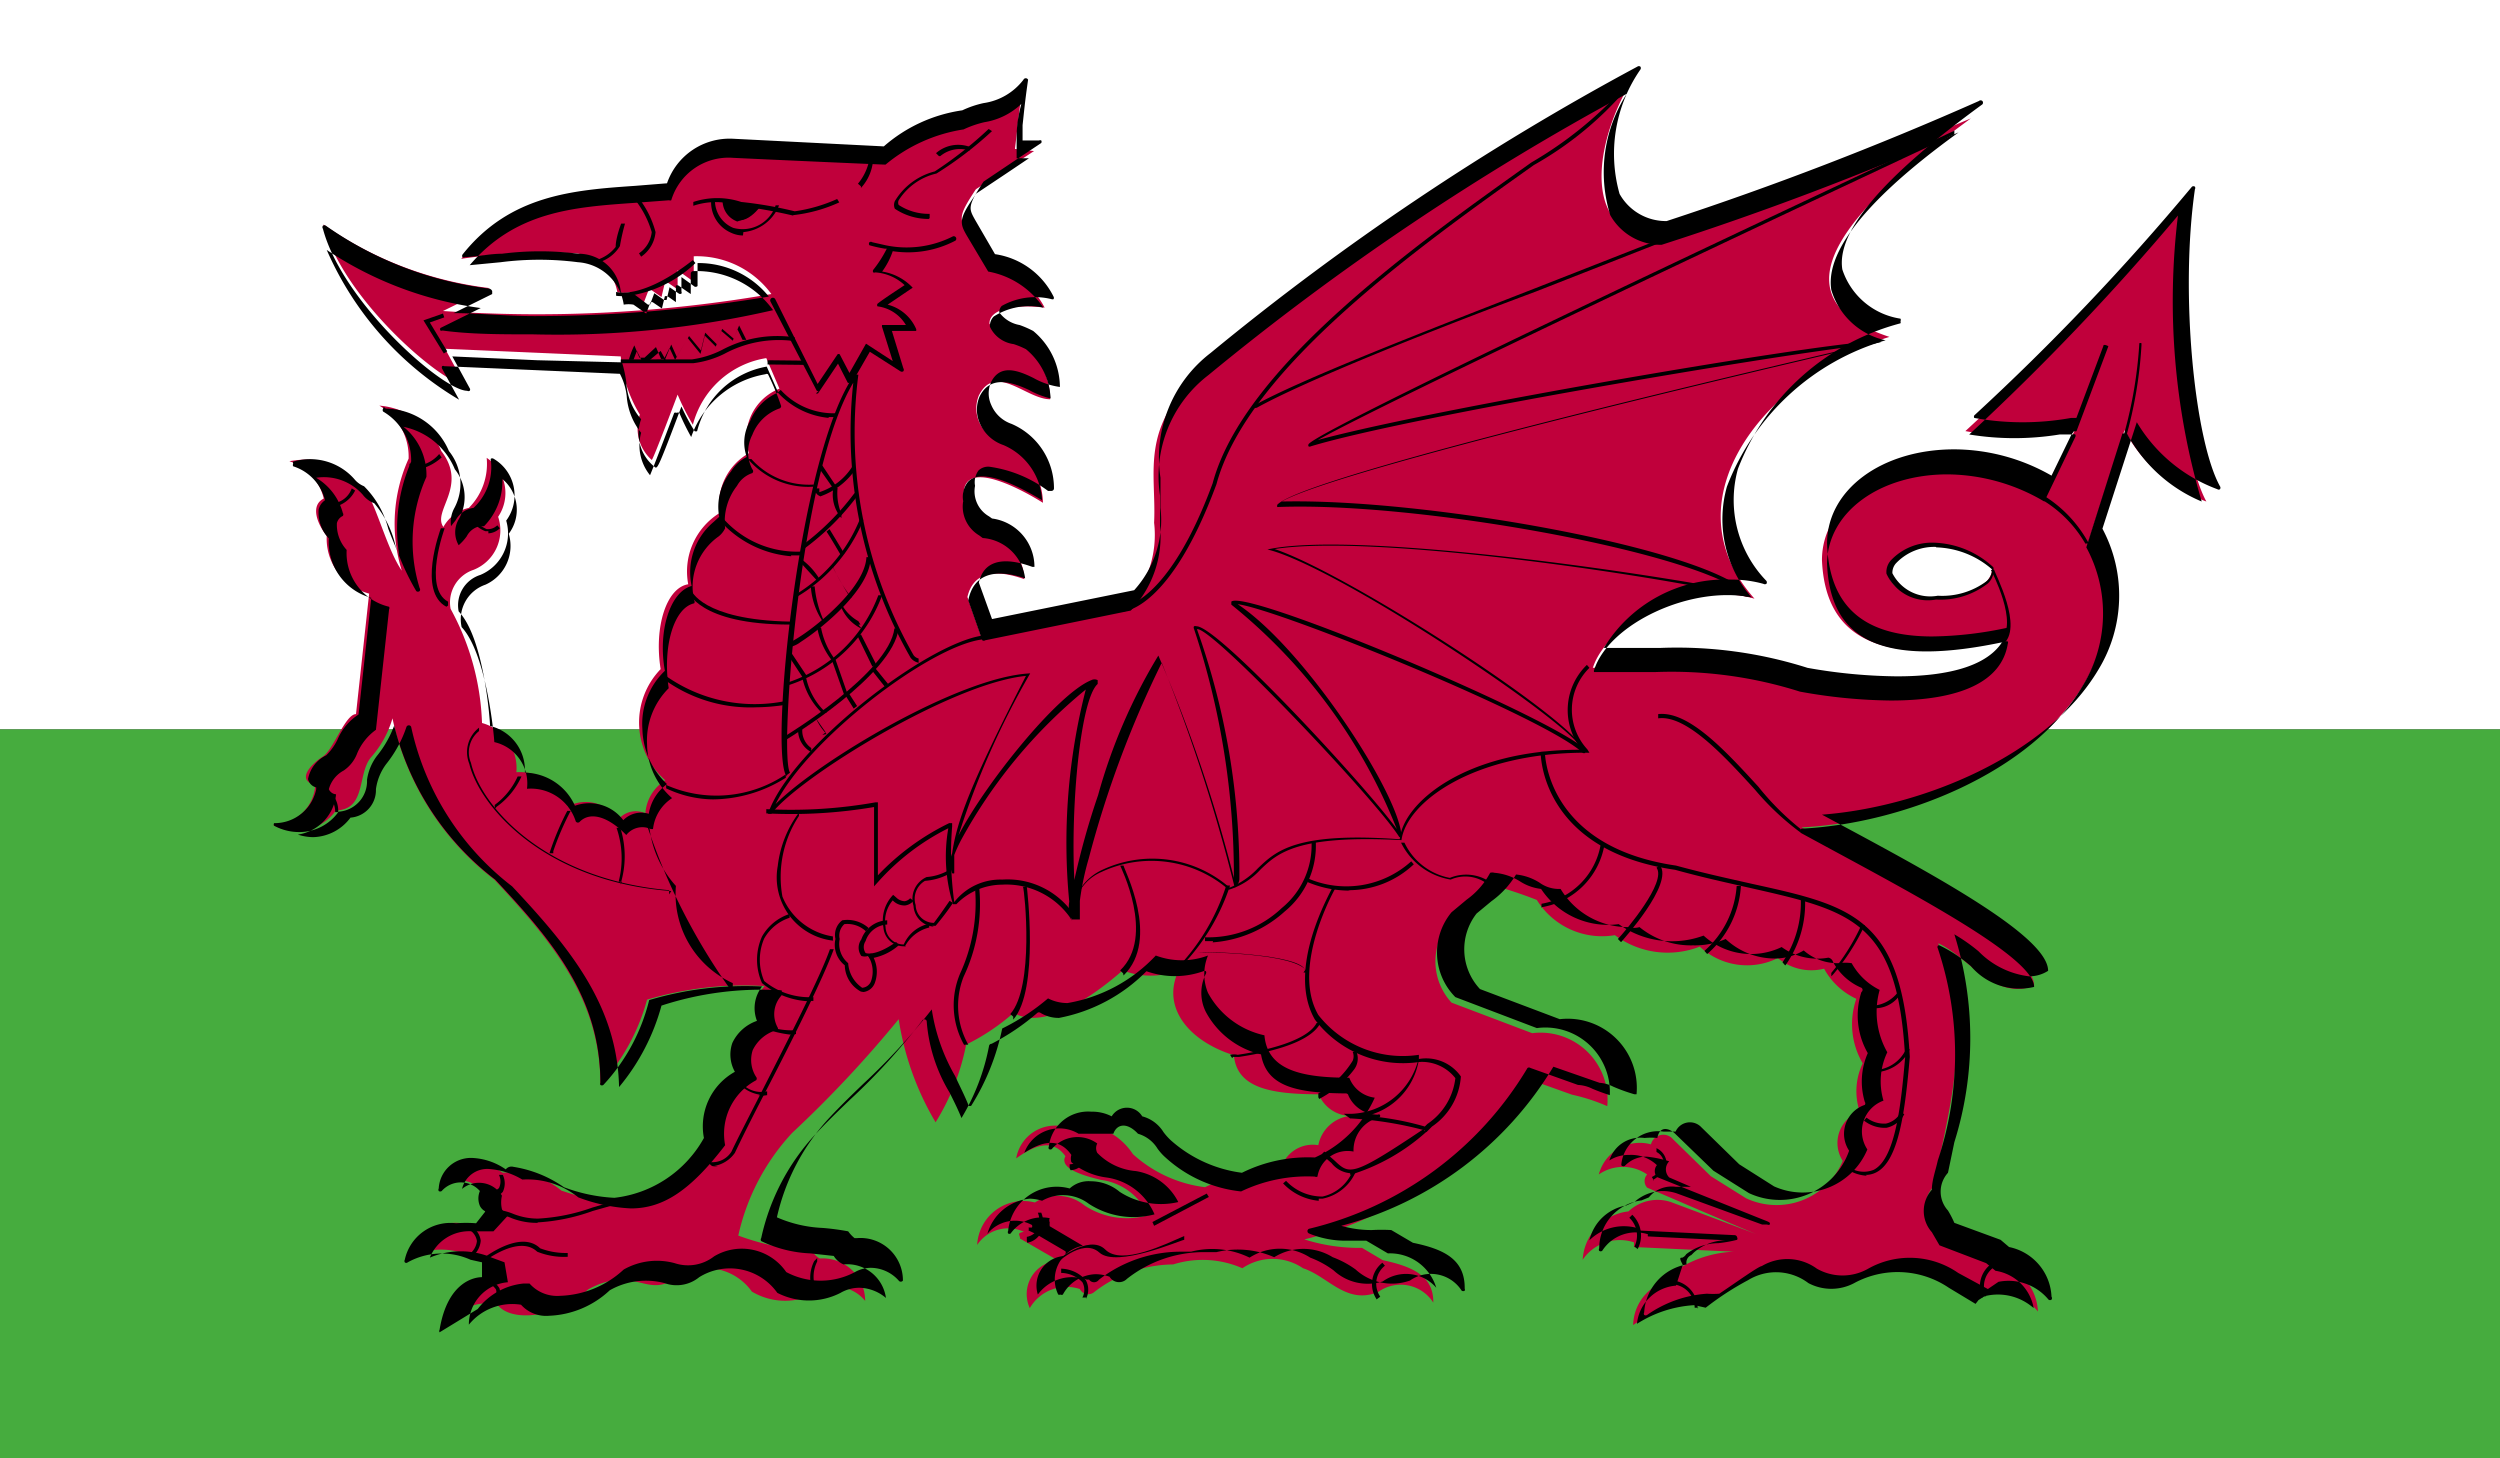 <svg xmlns="http://www.w3.org/2000/svg" xmlns:xlink="http://www.w3.org/1999/xlink" viewBox="0 0 58.92 34.37">
  <rect x="0" y="0" width="58.92" height="34.37" fill="#333333" stroke="none"/>
  <defs>
    <style>
      .a {
        fill: none;
      }

      .b {
        clip-path: url(#a);
      }

      .c {
        fill: #fff;
      }

      .d {
        fill: #46ac3e;
      }

      .e {
        fill: #c0003b;
      }
    </style>
    <clipPath id="a" transform="translate(-740.18 -1187.7)">
      <rect class="a" x="740.18" y="1187.7" width="58.92" height="34.37"/>
    </clipPath>
  </defs>
  <title>Wales</title>
  <g class="b">
    <rect class="c" width="58.92" height="17.19"/>
    <rect class="d" y="17.19" width="58.92" height="17.19"/>
    <g class="b">
      <path class="e" d="M791.58,1192.52c-0.34,2.41,0,5.91.6,7a3.61,3.61,0,0,1-1.93-1.68l-0.85,2.64c1.8,3.65-2.87,6.52-6.76,6.72,2.37,1.29,5.48,2.89,5.48,3.73-0.94.36-1.51-.65-2.26-1,0.81,2.1.31,3.66-.11,5.73-0.41.48,0,.81,0.16,1.21l1.12,0.44,0.18,0.16a1.21,1.21,0,0,1,1,1.14,1.24,1.24,0,0,0-1.24-.43l-0.27.18-0.63-.38a2.12,2.12,0,0,0-2.17-.11,1.15,1.15,0,0,1-1.16,0,1.42,1.42,0,0,0-1.37-.05s-1,.65-1,0.65l-0.25-.05a2.8,2.8,0,0,0-1.45.51,1.11,1.11,0,0,1,1-1.08c-0.07-.23.1-0.19,0.14-0.29a2.66,2.66,0,0,1,1.23-.36l-2.35-.11,0-.11a1.06,1.06,0,0,0-1.21.41,1.22,1.22,0,0,1,1.08-1.14,1,1,0,0,1,1-.22l2.08,0.78c-0.16-.05-2.64-1.12-2.64-1.12a0.23,0.23,0,0,1,0-.31,1,1,0,0,0-1.14,0,1,1,0,0,1,1.23-.71,0.3,0.3,0,0,1,.52-0.12l0.89,0.87,0.83,0.52a1.69,1.69,0,0,0,2.28-.88,0.78,0.78,0,0,1,.4-1.16,1.53,1.53,0,0,1,.07-1.14,1.82,1.82,0,0,1-.15-1.52,1.66,1.66,0,0,1-.76-0.71,1.23,1.23,0,0,1-1.09-.25,1.63,1.63,0,0,1-1.84-.27,2.08,2.08,0,0,1-2-.27,1.81,1.81,0,0,1-1.84-.83,10.63,10.63,0,0,0-1.16-.38,3.08,3.08,0,0,1-.92.94,1.43,1.43,0,0,0,.07,1.86l1.9,0.72a1.58,1.58,0,0,1,1.77,1.72,4.38,4.38,0,0,0-.83-0.27l-1.12-.4a8.29,8.29,0,0,1-5.19,3.81,4.29,4.29,0,0,0,1.36.2l0.49,0.29c0.7,0.15,1.2.37,1.19,1a0.91,0.91,0,0,0-1.3-.25c-0.75.31-1.18-.37-1.77-0.56a1.27,1.27,0,0,0-1.43,0,2.32,2.32,0,0,0-1.63-.09,3.08,3.08,0,0,0-1.86.65,0.22,0.22,0,0,1-.34-0.07,1,1,0,0,0-1.18.45,0.79,0.79,0,0,1,.67-1.12l-0.9-.52c0-.1-0.09-0.12.09-0.16a0.88,0.88,0,0,0-1.1.31,1.09,1.09,0,0,1,1.36-1,1,1,0,0,1,1.17.07,1.81,1.81,0,0,0,1.5.23,1.41,1.41,0,0,0-1.1-.83c-0.47-.11-1-0.28-0.85-0.56-0.29-.41-0.7-0.28-1.16.05a0.93,0.93,0,0,1,1.41-.63c0.09-.29.4-0.35,0.65-0.05a1.56,1.56,0,0,1,.69.58,3.09,3.09,0,0,0,1.7.78,3.66,3.66,0,0,1,1.77-.36,0.78,0.78,0,0,1,.9-0.63A0.86,0.86,0,0,1,772,1214a0.82,0.82,0,0,1-.74-0.51c-1.16,0-1.93-.16-2-0.92-1.06-.33-1.72-1.13-1.3-2a1.82,1.82,0,0,1-1.32,0c-0.73.64-1.87,1.42-2.57,1a5.09,5.09,0,0,1-1.12.75,5.44,5.44,0,0,1-.72,1.83,6.76,6.76,0,0,1-.87-2.43,27.28,27.28,0,0,1-2.51,2.68,5.21,5.21,0,0,0-1.27,2.42,5.89,5.89,0,0,0,1.74.36,0.48,0.48,0,0,0,.18.18,1,1,0,0,1,1.07,1,0.87,0.87,0,0,0-1.1-.22,1.53,1.53,0,0,1-1.57,0,1.31,1.31,0,0,0-1.75-.36c-0.71.58-1-.3-2.11,0.31-0.78.71-1.86,0.77-2.15,0.34a1.29,1.29,0,0,0-1.3.6c0.22-1.32,1-1.19,1-1.19l0-.42-0.31-.11a1.64,1.64,0,0,0-1.54.07,1.23,1.23,0,0,1,1.61-.78l0.33-.36c-0.25-.1-0.19-0.27-0.13-0.43a0.61,0.61,0,0,0-1-.05c0.13-.84.93-0.79,1.48-0.42a1.85,1.85,0,0,1,1.38.42c1.28,0.43,2.08.49,3.38-1.17a1.49,1.49,0,0,1,.76-1.57,0.78,0.78,0,0,1,.54-1.19,0.77,0.77,0,0,1,.11-0.89,8,8,0,0,0-2.77.32,4.83,4.83,0,0,1-1.1,2c0-2-1.12-3.35-2.5-4.83a6.49,6.49,0,0,1-2.4-3.8,2.39,2.39,0,0,1-.49.9c-0.35.38-.11,1.25-0.84,1.27a1.16,1.16,0,0,1-1.49.34,1,1,0,0,0,1-.94c-0.48-.12-0.06-0.52.18-0.67s0.53-1,.78-1l0.31-2.84a1.34,1.34,0,0,1-1-1.36c-0.23-.29-0.39-0.72-0.07-0.88a1.21,1.21,0,0,0-.81-0.88c1.19-.21,1.34.52,1.65,0.58s0.59,1.41,1,2a3.72,3.72,0,0,1,.16-2.64,1.39,1.39,0,0,0-.69-1.25,1.72,1.72,0,0,1,1.46,1.07c0.64,0.83-.22,1.41.05,1.79a0.92,0.92,0,0,1,.6-0.45,1.47,1.47,0,0,0,.42-1.18,1,1,0,0,1,.27,1.39,1,1,0,0,1-.58,1.25,0.81,0.81,0,0,0-.54.92,6,6,0,0,1,.74,2.69,1.1,1.1,0,0,1,.81,1.16,1.19,1.19,0,0,1,1.21.81,0.88,0.88,0,0,1,1.18.32,0.53,0.53,0,0,1,.65-0.16,1,1,0,0,1,.47-0.78,1.81,1.81,0,0,1-.11-2.62c-0.16-1,.14-1.92.65-2a1.62,1.62,0,0,1,.74-1.68,1.39,1.39,0,0,1,.69-1.41,1.23,1.23,0,0,1,.72-1.52s-0.31-.72-0.31-0.72a2.13,2.13,0,0,0-1.73,1.57,5.57,5.57,0,0,1-.36-0.71s-0.59,1.57-.61,1.54a1,1,0,0,1-.28-1.07,3.16,3.16,0,0,1-.45-1.37l-4.14-.18s0.47,0.87.47,0.85c-0.49,0-2.88-2-3.34-3.78a8.59,8.59,0,0,0,3.92,1.5l-1.1.54a32.19,32.19,0,0,0,7.74-.4,2.18,2.18,0,0,0-1.83-.89v0.6l-0.38-.27c0,0.15,0,.3,0,0.45l-0.29-.2-0.09.38-0.29-.2-0.13.34-0.33-.25a0.83,0.83,0,0,1-.29,0,1.11,1.11,0,0,0-1-.92,13.69,13.69,0,0,0-2.68.13c1.31-1.64,3.11-1.49,4.83-1.66a1.46,1.46,0,0,1,1.52-1l3.54,0.18a3.75,3.75,0,0,1,1.86-.85,2.76,2.76,0,0,0,1.48-.74c-0.11.82-.12,1-0.18,1.48l0.45,0.05-1.37.9c-0.46.69-.37,0.7-0.17,1.07l0.42,0.72a1.9,1.9,0,0,1,1.37,1c-0.76-.09-1.31.05-1.3,0.38a1.61,1.61,0,0,0,.83.5,1.66,1.66,0,0,1,.6,1.28c-0.56,0-1.29-.87-1.68-0.09a0.8,0.8,0,0,0,.51,1.07,1.61,1.61,0,0,1,1,1.46s-2-1.29-1.86-.09a0.78,0.78,0,0,0,.42.81,1.11,1.11,0,0,1,1,1.08c-0.84-.3-1.23-0.06-1.34.42l0.33,0.94,3.4-.69a2.48,2.48,0,0,0,.67-2c0.06-1.2-.37-2.26,1.16-3.6a62.27,62.27,0,0,1,10.05-6.74c-0.73,1.22-1.26,3.51.66,3.65,0.62,0,7.38-2.84,7.38-2.84-2.35,1.72-5.06,4.12-1.92,5.15-2.88.9-5.28,3.81-3.18,6.17-1.5-.43-3.46.54-3.81,1.63a13.87,13.87,0,0,1,4.86.45s4.52,0.9,4.83-1.09c-2.41.52-4.2,0.28-4.29-1.9,0-1.87,2.83-2.92,5.22-1.52l0.73-1.52a6.91,6.91,0,0,1-2.57,0,56,56,0,0,0,5.13-5.39h0Z" transform="translate(-740.18 -1187.7)"/>
      <path d="M750.54,1219.1h0a0.06,0.06,0,0,1,0-.06c0.19-1.15.84-1.24,1-1.24l0-.35-0.27-.06a1.65,1.65,0,0,0-1.48.06,0.05,0.05,0,0,1-.07,0,0.06,0.06,0,0,1,0-.06,1.1,1.1,0,0,1,1.21-.86,3,3,0,0,1,.47,0l0.22-.28a0.29,0.29,0,0,1-.13-0.13,0.45,0.45,0,0,1,0-.35,0.6,0.6,0,0,0-.9,0,0.06,0.06,0,0,1-.07,0,0.06,0.06,0,0,1,0-.06,0.76,0.76,0,0,1,.78-0.72,1.5,1.5,0,0,1,.8.27,0.17,0.17,0,0,1,.18-0.06,2.85,2.85,0,0,1,1.19.48,3.92,3.92,0,0,0,1.19.25,2.77,2.77,0,0,0,2.11-1.41,1.47,1.47,0,0,1,.73-1.56,0.83,0.83,0,0,1-.06-0.68,1,1,0,0,1,.58-0.52,0.83,0.83,0,0,1,.12-0.81,7.91,7.91,0,0,0-2.66.32,4.5,4.5,0,0,1-1.08,2,0.06,0.06,0,0,1-.07,0,0.06,0.06,0,0,1,0-.05c0-2-1.11-3.33-2.48-4.79a6.53,6.53,0,0,1-2.38-3.63,2.51,2.51,0,0,1-.41.72,1.22,1.22,0,0,0-.23.56,0.72,0.72,0,0,1-.67.75,1.13,1.13,0,0,1-.93.48,1.23,1.23,0,0,1-.59-0.15,0.06,0.06,0,0,1,0-.06,0.06,0.06,0,0,1,0,0,1,1,0,0,0,1-.84,0.26,0.26,0,0,1-.2-0.2,0.78,0.78,0,0,1,.43-0.56,1.31,1.31,0,0,0,.26-0.36,1.31,1.31,0,0,1,.5-0.6l0.3-2.75a1.36,1.36,0,0,1-1-1.4,0.88,0.88,0,0,1-.24-0.68,0.36,0.36,0,0,1,.15-0.22,1.12,1.12,0,0,0-.75-0.8,0.06,0.06,0,0,1,0-.06,0.06,0.06,0,0,1,0-.05,1.39,1.39,0,0,1,1.44.41,0.56,0.56,0,0,0,.23.17,2.17,2.17,0,0,1,.57,1c0.08,0.21.17,0.43,0.26,0.63a3.93,3.93,0,0,1,.28-2.21,1.33,1.33,0,0,0-.66-1.18,0.06,0.06,0,0,1,0-.07s0-.07.06,0a1.64,1.64,0,0,1,1.49,1,1.22,1.22,0,0,1,.13,1.34,0.69,0.69,0,0,0-.08.43l0.11-.14a0.56,0.56,0,0,1,.42-0.29,1.31,1.31,0,0,0,.41-1.11,0.06,0.06,0,0,1,0-.05,0.06,0.06,0,0,1,.06,0,1,1,0,0,1,.3,1.46,1.06,1.06,0,0,1-.61,1.28,0.75,0.75,0,0,0-.51.86c0.61,0.64.74,2.62,0.74,2.7a1.07,1.07,0,0,1,.82,1.1,1.32,1.32,0,0,1,1.18.78,1,1,0,0,1,1.14.34,0.59,0.59,0,0,1,.6-0.15,1.08,1.08,0,0,1,.43-0.7,1.85,1.85,0,0,1-.58-1.3,1.73,1.73,0,0,1,.53-1.37c-0.17-.93.12-1.86,0.63-2A1.55,1.55,0,0,1,757,1200l0.13-.12a1.31,1.31,0,0,1,.28-1.07,0.9,0.9,0,0,1,.37-0.34,1,1,0,0,1,.08-0.85,1.23,1.23,0,0,1,.66-0.67l-0.27-.61a2.06,2.06,0,0,0-1.64,1.52,0.06,0.06,0,0,1,0,0,0.06,0.06,0,0,1-.06,0,4.92,4.92,0,0,1-.31-0.58c-0.54,1.44-.56,1.44-0.61,1.44a1,1,0,0,1-.34-1.14,1.43,1.43,0,0,1-.35-0.88,3,3,0,0,0-.1-0.46l-2-.05-2-.09,0.41,0.75a0.05,0.05,0,0,1,0,.06,0.06,0.06,0,0,1-.06,0c-0.57,0-2.94-2.08-3.4-3.82a0.06,0.06,0,0,1,0-.07,0.06,0.06,0,0,1,.07,0,8.46,8.46,0,0,0,3.84,1.48,0.1,0.1,0,0,1,.08.06s0,0.05,0,.07l-0.91.45c0.6,0,1.24.07,1.91,0.07a33.68,33.68,0,0,0,5.52-.46,2.13,2.13,0,0,0-1.68-.79v0.54a0.06,0.06,0,0,1-.09,0l-0.29-.21v0.34a0.06,0.06,0,0,1,0,.05,0.06,0.06,0,0,1-.06,0l-0.22-.15-0.07.3a0.06,0.06,0,0,1,0,0h-0.06l-0.23-.16-0.1.27a0.07,0.07,0,0,1,0,0h-0.05l-0.33-.25c-0.27,0-.29,0-0.31-0.06a1,1,0,0,0-1-.89,7.12,7.12,0,0,0-1.8,0c-0.29,0-.58.07-0.87,0.08a0.06,0.06,0,0,1-.06,0,0.06,0.06,0,0,1,0-.06c1.12-1.41,2.62-1.52,4.07-1.62l0.75-.06a1.56,1.56,0,0,1,1.56-1.05h0l3.55,0.18a3.58,3.58,0,0,1,1.85-.85,2.32,2.32,0,0,1,.5-0.17,1.44,1.44,0,0,0,.94-0.55,0.06,0.06,0,0,1,.11,0c-0.08.55-.1,0.81-0.13,1.07l0,0.36,0.39,0a0.06,0.06,0,0,1,.05,0,0.06,0.06,0,0,1,0,.06l-0.69.46-0.67.45c-0.38.58-.35,0.63-0.2,0.9l0.47,0.81a1.84,1.84,0,0,1,1.38,1,0.06,0.06,0,0,1,0,.06,0.07,0.07,0,0,1-.05,0,1.6,1.6,0,0,0-1.17.16,0.21,0.21,0,0,0-.06.15,0.75,0.75,0,0,0,.48.3,2.36,2.36,0,0,1,.32.14,1.73,1.73,0,0,1,.63,1.32,0.06,0.06,0,0,1,0,0l0,0a1.75,1.75,0,0,1-.62-0.21c-0.4-.2-0.79-0.32-1,0.09a0.65,0.65,0,0,0,0,.54,0.8,0.8,0,0,0,.48.45,1.65,1.65,0,0,1,1,1.52,0.06,0.06,0,0,1-.06.06l-0.08,0a3,3,0,0,0-1.38-.57,0.33,0.33,0,0,0-.26.09,0.47,0.47,0,0,0-.08.36,0.68,0.68,0,0,0,.33.72l0.07,0.05a1.15,1.15,0,0,1,1,1.14,0.06,0.06,0,0,1,0,0h-0.05c-0.71-.26-1.15-0.13-1.26.37l0.31,0.86,3.35-.68a2.46,2.46,0,0,0,.62-1.94c0-.25,0-0.48,0-0.71a3.11,3.11,0,0,1,1.18-2.94,61.82,61.82,0,0,1,10.06-6.75,0.06,0.06,0,0,1,.07,0,0.06,0.06,0,0,1,0,.07,3.48,3.48,0,0,0-.49,2.93,1.25,1.25,0,0,0,1.11.64,78.28,78.28,0,0,0,7.36-2.83,0.06,0.06,0,0,1,.08,0,0.06,0.06,0,0,1,0,.08c-2.36,1.72-3.44,3-3.3,3.89a1.71,1.71,0,0,0,1.37,1.16,0.06,0.06,0,0,1,0,.06,0.06,0.06,0,0,1,0,.05,5.65,5.65,0,0,0-3.83,3.43,2.74,2.74,0,0,0,.67,2.64,0.06,0.06,0,0,1,0,.07,0.07,0.07,0,0,1-.07,0,2.78,2.78,0,0,0-.76-0.1,3.35,3.35,0,0,0-3,1.61h1.34a10.15,10.15,0,0,1,3.46.47,12.56,12.56,0,0,0,2.11.2c1.09,0,2.4-.2,2.62-1.15a8.78,8.78,0,0,1-1.79.21c-1.62,0-2.43-.71-2.48-2.19,0-1.27,1.29-2.22,3-2.22a4.64,4.64,0,0,1,2.29.62l0.66-1.36-0.2,0a6.42,6.42,0,0,1-2.28,0,0.06,0.06,0,0,1,0,0,0.06,0.06,0,0,1,0-.06,56.29,56.29,0,0,0,5.13-5.39,0.06,0.06,0,0,1,.07,0,0.06,0.06,0,0,1,0,.06c-0.36,2.49,0,5.94.59,7a0.06,0.06,0,0,1,0,.07,0.05,0.05,0,0,1-.06,0,3.7,3.7,0,0,1-1.9-1.58l-0.81,2.51a3.35,3.35,0,0,1-.1,3.33c-1.19,2-4.13,3.23-6.51,3.41l0.41,0.22c2.31,1.24,4.92,2.66,4.92,3.46a0.82,0.82,0,0,1-.45.13,2,2,0,0,1-1.19-.59,4.22,4.22,0,0,0-.57-0.4,8.18,8.18,0,0,1,0,4.9l-0.15.72a0.66,0.66,0,0,0,0,.89,2.38,2.38,0,0,1,.15.29l1.09,0.4,0.2,0.17a1.25,1.25,0,0,1,1,1.17,0.06,0.06,0,0,1,0,.07,0.06,0.06,0,0,1-.07,0,1.22,1.22,0,0,0-1.18-.42l-0.25.17-0.7-.38a2,2,0,0,0-2.12-.1,1.22,1.22,0,0,1-1.21,0,1.18,1.18,0,0,0-1.3-.06c-0.07,0-.64.41-1,0.65a2,2,0,0,1-.29,0,2.79,2.79,0,0,0-1.41.5,0.06,0.06,0,0,1-.07,0,0.06,0.06,0,0,1,0-.06,1.22,1.22,0,0,1,1-1.13,0.19,0.19,0,0,1,.11-0.22l0.06-.06a1.18,1.18,0,0,1,.74-0.29l-1.82-.09,0,0a0.06,0.06,0,0,1,0-.05v0a0.94,0.94,0,0,0-1.08.39,0.06,0.06,0,0,1-.07,0,0.06,0.06,0,0,1,0-.06,1.14,1.14,0,0,1,1-1.13l0.17-.07a0.69,0.69,0,0,1,.63-0.25l0.36,0-0.51-.22a0.27,0.27,0,0,1,0-.38,2.68,2.68,0,0,0-.53-0.11,0.7,0.7,0,0,0-.5.2,0.06,0.06,0,0,1-.1,0,0.87,0.87,0,0,1,1-.79l0.28,0a0.37,0.37,0,0,1,.61-0.1l0.89,0.87,0.82,0.52a1.65,1.65,0,0,0,2.2-.87,0.77,0.77,0,0,1,.38-1.15,1.59,1.59,0,0,1,.09-1.14,1.92,1.92,0,0,1-.18-1.47,1.53,1.53,0,0,1-.66-0.63,1.06,1.06,0,0,0-.3,0,1.21,1.21,0,0,1-.83-0.3,1.32,1.32,0,0,1-.7.19,1.69,1.69,0,0,1-1.14-.46,1.8,1.8,0,0,1-.77.15,1.91,1.91,0,0,1-1.26-.43,0.42,0.42,0,0,1-.24,0,1.85,1.85,0,0,1-1.62-.9,0.78,0.78,0,0,1-.5-0.15,1.27,1.27,0,0,0-.55-0.19,2.1,2.1,0,0,1-.58.63l-0.35.29a1.37,1.37,0,0,0,.08,1.78l1.88,0.71a1.63,1.63,0,0,1,1.81,1.77,0.06,0.06,0,0,1,0,0h-0.05a4.11,4.11,0,0,1-.5-0.18,0.82,0.82,0,0,0-.32-0.09l-1.09-.38a8.31,8.31,0,0,1-5,3.75,2.6,2.6,0,0,0,.72.1,4,4,0,0,1,.46,0l0.51,0.3c0.73,0.15,1.23.39,1.22,1.08a0.06,0.06,0,0,1,0,.05,0.07,0.07,0,0,1-.07,0,0.86,0.86,0,0,0-1.22-.24,1.27,1.27,0,0,1-1.28-.26,2.24,2.24,0,0,0-.54-0.29,1.31,1.31,0,0,0-1.38,0,2.13,2.13,0,0,0-1.36-.12l-0.29,0a2.93,2.93,0,0,0-1.82.63,0.26,0.26,0,0,1-.41-0.05,1,1,0,0,0-.32-0.06,0.91,0.91,0,0,0-.78.48,0.06,0.06,0,0,1-.06,0,0.06,0.06,0,0,1-.05,0,0.81,0.81,0,0,1,.58-1.15l-0.78-.46a0.36,0.36,0,0,1,0-.09,0.13,0.13,0,0,1,0-.1l0,0a0.91,0.91,0,0,0-.92.36,0.05,0.05,0,0,1-.06,0,0.06,0.06,0,0,1,0-.06,1.15,1.15,0,0,1,1.45-1,0.66,0.66,0,0,1,.5-0.17,1.07,1.07,0,0,1,.68.25,1.79,1.79,0,0,0,1.38.24,1.36,1.36,0,0,0-1-.73,1.43,1.43,0,0,1-.91-0.43,0.24,0.24,0,0,1,0-.22,0.79,0.79,0,0,0-1.07.13,0.06,0.06,0,0,1-.07,0,0.06,0.06,0,0,1,0-.06,0.93,0.93,0,0,1,1-.82,1,1,0,0,1,.48.11,0.42,0.42,0,0,1,.72,0,0.84,0.84,0,0,1,.5.37,1.38,1.38,0,0,0,.18.2,3.12,3.12,0,0,0,1.67.76,3.49,3.49,0,0,1,1.72-.36,2.79,2.79,0,0,0,1.41-1.41,0.74,0.74,0,0,1-.6-0.47c-1.15,0-1.93-.19-2-1a2,2,0,0,1-1.33-1,1.15,1.15,0,0,1,0-.88,1.75,1.75,0,0,1-1.23,0,3.71,3.71,0,0,1-2.08,1.12,1,1,0,0,1-.46-0.11,5.22,5.22,0,0,1-1.08.71,5.51,5.51,0,0,1-.73,1.82,0.07,0.07,0,0,1-.06,0,0.06,0.06,0,0,1,0,0c-0.09-.23-0.21-0.46-0.32-0.7a4.48,4.48,0,0,1-.55-1.57,15.24,15.24,0,0,1-1.61,1.75c-0.26.25-.52,0.5-0.8,0.8a5.07,5.07,0,0,0-1.24,2.35,3,3,0,0,0,1.08.25,6,6,0,0,1,.6.08,0.8,0.8,0,0,0,.15.16l0.06,0h0a1,1,0,0,1,1.08,1,0.06,0.06,0,0,1-.1,0,0.89,0.89,0,0,0-.65-0.3,0.77,0.77,0,0,0-.38.1,1.72,1.72,0,0,1-1.62,0,1.27,1.27,0,0,0-1.7-.37,1,1,0,0,1-.93.16,1.59,1.59,0,0,0-1.2.15,2.31,2.31,0,0,1-1.5.62,0.87,0.87,0,0,1-.72-0.29h-0.14a1.55,1.55,0,0,0-1.08.6l0,0h0Zm29.14-1.1a1,1,0,0,0-.92.9,2.81,2.81,0,0,1,1.35-.44l0.27,0.06a6.89,6.89,0,0,1,1-.65,1.26,1.26,0,0,1,1.42.07,1.15,1.15,0,0,0,1.08,0,2.15,2.15,0,0,1,2.23.11l0.63,0.38,0.07-.09,0.14-.09a1.27,1.27,0,0,1,1.16.28,1.08,1.08,0,0,0-.9-0.88l-0.22-.18-1.1-.42-0.18-.31a0.75,0.75,0,0,1,0-1c0-.22.09-0.46,0.14-0.69a7.87,7.87,0,0,0,0-5,0.06,0.06,0,0,1,0-.06,0.05,0.05,0,0,1,.06,0,3.35,3.35,0,0,1,.72.48,1.5,1.5,0,0,0,1.49.49c0-.68-2.73-2.13-4.89-3.3l-0.59-.32a0.06,0.06,0,0,1,0-.11c2.38-.12,5.42-1.32,6.62-3.36a3.27,3.27,0,0,0,.09-3.27l0.85-2.68a0.06,0.06,0,0,1,.05,0,0.07,0.07,0,0,1,.06,0,3.54,3.54,0,0,0,1.76,1.6,16.69,16.69,0,0,1-.56-6.74,57.19,57.19,0,0,1-4.92,5.16,6.61,6.61,0,0,0,2.13,0l0.31,0a0.07,0.07,0,0,1,.06,0,0.06,0.06,0,0,1,0,.06l-0.73,1.52,0,0h0a4.54,4.54,0,0,0-2.28-.64c-1.61,0-2.83.9-2.84,2.1,0.07,1.87,1.38,2.45,4.21,1.84a0.05,0.05,0,0,1,.05,0,0.06,0.06,0,0,1,0,.05c-0.14.88-1.09,1.34-2.76,1.34a12.52,12.52,0,0,1-2.14-.21,10,10,0,0,0-3.43-.46h-1.42a0.06,0.06,0,0,1,0,0,0.06,0.06,0,0,1,0-.05c0.35-1.09,2.28-2,3.71-1.71a2.82,2.82,0,0,1-.58-2.61,5.71,5.71,0,0,1,3.74-3.45,1.71,1.71,0,0,1-1.28-1.19c-0.18-1.15,1.49-2.62,3-3.71a73.42,73.42,0,0,1-7,2.65,1.37,1.37,0,0,1-1.21-.7,3.42,3.42,0,0,1,.39-2.86,61.3,61.3,0,0,0-9.86,6.63,3,3,0,0,0-1.14,2.84c0,0.23,0,.47,0,0.71a2.53,2.53,0,0,1-.69,2l-3.43.7a0.06,0.06,0,0,1-.07,0l-0.33-.94c0.12-.6.59-0.77,1.34-0.52a1.09,1.09,0,0,0-1-.95l-0.08-.06a0.79,0.79,0,0,1-.38-0.81,0.57,0.57,0,0,1,.11-0.45c0.24-.27.84-0.12,1.75,0.43a1.5,1.5,0,0,0-.91-1.3,0.93,0.93,0,0,1-.56-0.52,0.78,0.78,0,0,1,0-.63c0.24-.48.71-0.36,1.16-0.15a2,2,0,0,0,.51.2,1.59,1.59,0,0,0-.58-1.16,2,2,0,0,0-.29-0.12,0.72,0.72,0,0,1-.56-0.41,0.32,0.32,0,0,1,.09-0.24,1.56,1.56,0,0,1,1.17-.21,2,2,0,0,0-1.3-.85l-0.5-.84c-0.18-.31-0.2-0.4.22-1l0.69-.46,0.55-.37-0.29,0,0,0a0.06,0.06,0,0,1,0,0l0-.41c0-.23,0-0.45.11-0.87a1.64,1.64,0,0,1-.87.43,2.41,2.41,0,0,0-.49.17,3.77,3.77,0,0,0-1.84.83c-0.07,0-2.77-.12-3.59-0.16a1.41,1.41,0,0,0-1.46,1,0.06,0.06,0,0,1-.05,0l-0.8.06c-1.45.1-2.82,0.2-3.9,1.47l0.73-.07a7.14,7.14,0,0,1,1.82,0h0a1.17,1.17,0,0,1,1.08,1,0.67,0.67,0,0,1,.23,0l0.3,0.21,0.1-.27a0.06,0.06,0,0,1,0,0h0.05l0.22,0.15,0.07-.29a0.06,0.06,0,0,1,0,0h0.06l0.2,0.14v-0.34a0.06,0.06,0,0,1,0-.05,0.07,0.07,0,0,1,.06,0l0.29,0.2v-0.48a0.06,0.06,0,0,1,.06-0.06,2.22,2.22,0,0,1,1.88.92,22.66,22.66,0,0,1-5.66.57c-0.75,0-1.47,0-2.13-.09a0.06,0.06,0,0,1-.05,0,0.06,0.06,0,0,1,0-.06l0.95-.47a8.58,8.58,0,0,1-3.63-1.37,7.66,7.66,0,0,0,3.12,3.53l-0.4-.73a0.06,0.06,0,0,1,0-.06,0.05,0.05,0,0,1,.05,0l4.14,0.18a1.49,1.49,0,0,1,.16.52,1.56,1.56,0,0,0,.34.87,1.12,1.12,0,0,0,.21,1c0.09-.21.39-1,0.57-1.47a0.08,0.08,0,0,1,.06,0,0.06,0.06,0,0,1,.06,0,5.85,5.85,0,0,0,.28.57,2.25,2.25,0,0,1,1.75-1.48,0.06,0.06,0,0,1,.06,0,6,6,0,0,1,.31.75,0.06,0.06,0,0,1-.05.06,1.07,1.07,0,0,0-.63.62,0.88,0.88,0,0,0,0,.81,0.06,0.06,0,0,1,0,.09,0.64,0.64,0,0,0-.36.3,1.36,1.36,0,0,0-.28,1,0.55,0.55,0,0,1-.15.19,1.45,1.45,0,0,0-.58,1.51,0.06,0.06,0,0,1,0,.07c-0.47.1-.75,1-0.6,2a1.74,1.74,0,0,0-.51,1.33,1.71,1.71,0,0,0,.59,1.26,0.06,0.06,0,0,1,0,0,0.06,0.06,0,0,1,0,0,1,1,0,0,0-.45.73,0.06,0.06,0,0,1,0,0h-0.05a0.48,0.48,0,0,0-.58.14l0,0,0,0c-0.42-.43-0.84-0.56-1.09-0.32a0.06,0.06,0,0,1-.1,0,1.11,1.11,0,0,0-1.15-.77l0,0a0.07,0.07,0,0,1,0,0,1,1,0,0,0-.77-1.1c0-.07-0.17-2.07-0.77-2.71a0.86,0.86,0,0,1,.56-1,1,1,0,0,0,.55-1.2,0.94,0.94,0,0,0-.15-1.29,1.51,1.51,0,0,1-.43,1.11,0.21,0.21,0,0,1-.09,0,0.45,0.45,0,0,0-.32.24,1.21,1.21,0,0,1-.19.21h0l0,0a0.61,0.61,0,0,1,0-.61,1.05,1.05,0,0,0-.09-1.18,1.67,1.67,0,0,0-1.21-1,1.45,1.45,0,0,1,.54,1.18,3.72,3.72,0,0,0-.16,2.62,0.06,0.06,0,0,1,0,.07,0.06,0.06,0,0,1-.08,0,5.76,5.76,0,0,1-.49-1.07,2.34,2.34,0,0,0-.5-1,0.6,0.6,0,0,1-.27-0.2,1.22,1.22,0,0,0-1.1-.4,1.38,1.38,0,0,1,.63.83,0.06,0.06,0,0,1,0,.07,0.25,0.25,0,0,0-.14.17,0.87,0.87,0,0,0,.23.63,1.3,1.3,0,0,0,1,1.34,0.06,0.06,0,0,1,0,.06l-0.31,2.84a0.06,0.06,0,0,1,0,0h0a1.31,1.31,0,0,0-.44.55,0.85,0.85,0,0,1-.32.41,0.71,0.71,0,0,0-.35.44,0.2,0.2,0,0,0,.17.12l0,0a0.06,0.06,0,0,1,0,0,1.06,1.06,0,0,1-.9.95,1.19,1.19,0,0,0,.36.06,1.13,1.13,0,0,0,.88-0.46,0.65,0.65,0,0,0,.6-0.67,1.27,1.27,0,0,1,.24-0.59,2.85,2.85,0,0,0,.48-0.88,0.06,0.06,0,0,1,.11,0,6.46,6.46,0,0,0,2.38,3.76c1.36,1.45,2.48,2.81,2.52,4.73a5.07,5.07,0,0,0,1-1.92,7.58,7.58,0,0,1,2.83-.36,0.06,0.06,0,0,1,0,0,0.06,0.06,0,0,1,0,.05l0,0.07a0.65,0.65,0,0,0-.09.76,0.06,0.06,0,0,1,0,.05,0.06,0.06,0,0,1,0,0,0.9,0.9,0,0,0-.59.48,0.74,0.74,0,0,0,.08.63,0.06,0.06,0,0,1,0,.08,1.43,1.43,0,0,0-.73,1.53c-0.82,1.07-1.46,1.49-2.22,1.49a4,4,0,0,1-1.24-.26,1.92,1.92,0,0,0-1.32-.42,1.78,1.78,0,0,0-.8-0.25,0.61,0.61,0,0,0-.62.47,0.63,0.63,0,0,1,.94.16,0.7,0.7,0,0,0,0,.32,0.22,0.22,0,0,0,.13.11,0.05,0.05,0,0,1,0,0,0.06,0.06,0,0,1,0,.05l-0.33.36-0.5,0a1,1,0,0,0-1,.62,1.86,1.86,0,0,1,1.46,0l0.3,0.11,0.08,0.47a0.06,0.06,0,0,1,0,0l0,0a1,1,0,0,0-.92,1,1.32,1.32,0,0,1,1.23-.47,0.79,0.79,0,0,0,.66.26,2.21,2.21,0,0,0,1.43-.6,1.72,1.72,0,0,1,1.29-.17,0.84,0.84,0,0,0,.82-0.14,1.37,1.37,0,0,1,1.84.37,1.63,1.63,0,0,0,1.49,0,0.88,0.88,0,0,1,.45-0.12,1,1,0,0,1,.62.24,0.92,0.92,0,0,0-1-.79,0.5,0.5,0,0,1-.23-0.2l-0.55-.06a2.94,2.94,0,0,1-1.16-.29,0.06,0.06,0,0,1,0-.07,5.23,5.23,0,0,1,1.28-2.45c0.28-.3.54-0.55,0.8-0.8a14.94,14.94,0,0,0,1.71-1.87,0.06,0.06,0,0,1,.11,0,3.8,3.8,0,0,0,.54,1.69c0.1,0.2.2,0.4,0.28,0.6a5.13,5.13,0,0,0,.65-1.7,0.06,0.06,0,0,1,.06-0.05,5.47,5.47,0,0,0,1.08-.73,0.06,0.06,0,0,1,.07,0,0.82,0.82,0,0,0,.44.12,3.93,3.93,0,0,0,2.06-1.1,2,2,0,0,0,1.34,0,0.07,0.07,0,0,1,.06,0,0.06,0.06,0,0,1,0,.06,1,1,0,0,0,0,.9,2,2,0,0,0,1.3,1c0.13,0.77.86,0.91,2,.92a0.06,0.06,0,0,1,.06.05,0.76,0.76,0,0,0,.69.45,0.06,0.06,0,0,1,.05,0,0.06,0.06,0,0,1,0,.06,0.8,0.8,0,0,0-.62.81,0.06,0.06,0,0,1,0,0l0,0a0.72,0.72,0,0,0-.85.59,0.06,0.06,0,0,1-.06,0,3.61,3.61,0,0,0-1.74.35,3.13,3.13,0,0,1-1.77-.79,1.27,1.27,0,0,1-.2-0.22,0.8,0.8,0,0,0-.46-0.35c-0.26-.28-0.5-0.23-0.58,0a0.06,0.06,0,0,1,0,0H765.6a0.88,0.88,0,0,0-1.28.45c0.51-.33.86-0.31,1.11,0.05a0.29,0.29,0,0,0,0,.17,1.6,1.6,0,0,0,.82.36,1.45,1.45,0,0,1,1.14.87,0.06,0.06,0,0,1,0,0l0,0a1.93,1.93,0,0,1-1.55-.25,1,1,0,0,0-1.1-.07,1.06,1.06,0,0,0-.29-0.05,1.15,1.15,0,0,0-1,.83,0.84,0.84,0,0,1,1.05-.21,0.06,0.06,0,0,1,0,.06,0.06,0.06,0,0,1,0,0l-0.08,0a0.1,0.1,0,0,1,0,.07l0.17,0.08,0.7,0.41a0.06,0.06,0,0,1,0,.06,0.06,0.06,0,0,1,0,.05,0.7,0.7,0,0,0-.65.91,1,1,0,0,1,.8-0.41,1.17,1.17,0,0,1,.36.06,0.1,0.1,0,0,1,.05,0,0.14,0.14,0,0,0,.23,0,3.15,3.15,0,0,1,1.89-.66l0.28,0a2,2,0,0,1,1.38.14,1.32,1.32,0,0,1,1.43,0,2.24,2.24,0,0,1,.55.3,1.18,1.18,0,0,0,1.16.26,0.94,0.94,0,0,1,1.26.15,1.14,1.14,0,0,0-1.14-.81l-0.51-.3-0.42,0a2.27,2.27,0,0,1-.93-0.17,0.06,0.06,0,0,1,0-.11,8.23,8.23,0,0,0,5.15-3.79,0.06,0.06,0,0,1,.07,0l1.12,0.4a0.85,0.85,0,0,1,.34.09,4.35,4.35,0,0,0,.41.15,1.52,1.52,0,0,0-1.72-1.58l-1.92-.73a1.49,1.49,0,0,1-.09-2l0.36-.3a1.83,1.83,0,0,0,.55-0.63,0.18,0.18,0,0,1,.1,0,1.35,1.35,0,0,1,.6.2,1.16,1.16,0,0,0,.5.18,1.89,1.89,0,0,0,1.83.83,2.15,2.15,0,0,0,2,.27,1.66,1.66,0,0,0,1.84.27,1.43,1.43,0,0,0,1.1.25h0a0.14,0.14,0,0,1,.11.1,1.37,1.37,0,0,0,.67.61,0.06,0.06,0,0,1,0,.1,1.78,1.78,0,0,0,.15,1.44,1.66,1.66,0,0,0-.07,1.15,0.06,0.06,0,0,1,0,.07,0.72,0.72,0,0,0-.37,1.08,1.73,1.73,0,0,1-2.36,1l-0.84-.53-0.9-.87c-0.11-.11-0.36-0.22-0.42.1l0,0h0a1.56,1.56,0,0,0-.3,0,0.76,0.76,0,0,0-.83.53,0.82,0.82,0,0,1,.46-0.13,0.88,0.88,0,0,1,.66.24,0.22,0.22,0,0,0,0,.28h0l2.49,1c0.18,0.07.18,0.07,0.17,0.12a0.06,0.06,0,0,1-.06,0h0l-0.12,0-2-.73a1,1,0,0,0-1,.19l-0.2.09a1.08,1.08,0,0,0-.87.82,1.16,1.16,0,0,1,1.15-.28l0,0a0.05,0.05,0,0,1,0,.05v0l2.27,0.11a0.06,0.06,0,0,1,.06.05,0.06,0.06,0,0,1,0,.06,3.15,3.15,0,0,1-.45.08,1.23,1.23,0,0,0-.75.26,0.2,0.2,0,0,1-.09.08c-0.05,0-.08,0,0,0.15a0.06,0.06,0,0,1,0,.05s0,0,0,0h0Z" transform="translate(-740.18 -1187.7)"/>
      <path class="c" d="M787.13,1201.1c0,0.78-2.3,1-2.45.11-0.07-.44,1.16-1.21,2.45-0.11h0Z" transform="translate(-740.18 -1187.7)"/>
      <path d="M785.81,1201.83a1.07,1.07,0,0,1-1.17-.61,0.41,0.41,0,0,1,.12-0.33,1.33,1.33,0,0,1,1-.4,2.15,2.15,0,0,1,1.4.58,0.42,0.42,0,0,1-.13.38,1.82,1.82,0,0,1-1.23.38h0Zm0-1.24a1.24,1.24,0,0,0-.93.37,0.33,0.33,0,0,0-.1.25,1,1,0,0,0,1.07.53,1.75,1.75,0,0,0,1.16-.35,0.37,0.37,0,0,0,.12-0.27,2.09,2.09,0,0,0-1.32-.52h0Z" transform="translate(-740.18 -1187.7)"/>
      <path d="M790.24,1198h0a0,0,0,0,1,0-.07,10.27,10.27,0,0,0,.36-2.14,0.05,0.05,0,0,1,.05,0,0,0,0,0,1,0,.05,10,10,0,0,1-.37,2.18,0,0,0,0,1,0,0h0Z" transform="translate(-740.18 -1187.7)"/>
      <path d="M789,1197.94h0a0.06,0.06,0,0,1,0-.08l0.75-2c0-.07.12,0,0.12,0s0,0-.75,2a0.06,0.06,0,0,1-.06,0h0Z" transform="translate(-740.18 -1187.7)"/>
      <path d="M789.36,1200.57a2.9,2.9,0,0,0-1-1.06l-0.1-.07,0.06-.08,0.09,0.06a3,3,0,0,1,1,1.09l-0.08,0h0Z" transform="translate(-740.18 -1187.7)"/>
      <path d="M787.38,1202.86l-0.06-.08c0.46-.35-0.21-1.64-0.22-1.65l0.08,0c0,0.06.72,1.38,0.19,1.77h0Z" transform="translate(-740.18 -1187.7)"/>
      <path d="M782.6,1207.31a6.35,6.35,0,0,1-1.06-1c-0.72-.79-1.62-1.77-2.28-1.68v-0.1c0.72-.08,1.59.87,2.36,1.71a6.27,6.27,0,0,0,1,1l0,0.08h0Z" transform="translate(-740.18 -1187.7)"/>
      <path d="M786.9,1218.29a0.66,0.66,0,0,1,.22-0.81l0.06,0.08a0.55,0.55,0,0,0-.19.69l-0.08,0h0Z" transform="translate(-740.18 -1187.7)"/>
      <path d="M780.21,1218.52h-0.09a0.56,0.56,0,0,0-.44-0.54l0-.09a0.66,0.66,0,0,1,.51.65h0Z" transform="translate(-740.18 -1187.7)"/>
      <path d="M778.78,1217.14l-0.08-.06a0.58,0.58,0,0,0-.12-0.68l0.07-.07a0.68,0.68,0,0,1,.13.8h0Z" transform="translate(-740.18 -1187.7)"/>
      <path d="M779.16,1215.52l-0.05-.08a0.5,0.5,0,0,0,.28-0.37,0.32,0.32,0,0,0-.17-0.22l0-.09a0.41,0.41,0,0,1,.23.29,0.57,0.57,0,0,1-.32.46h0Z" transform="translate(-740.18 -1187.7)"/>
      <path d="M772.63,1218.33a0.64,0.64,0,0,1,.13-0.87l0.06,0.07a0.54,0.54,0,0,0-.11.73l-0.08.06h0Z" transform="translate(-740.18 -1187.7)"/>
      <path d="M765.78,1218.28l-0.09,0a0.38,0.38,0,0,0,0-.36,0.71,0.71,0,0,0-.5-0.22v-0.1a0.81,0.81,0,0,1,.58.27,0.47,0.47,0,0,1,0,.45h0Z" transform="translate(-740.18 -1187.7)"/>
      <path d="M764.38,1216.94l0-.09a0.36,0.36,0,0,0,.26-0.19,0.52,0.52,0,0,0,0-.38l0.08,0a0.6,0.6,0,0,1,0,.46,0.46,0.46,0,0,1-.33.25h0Z" transform="translate(-740.18 -1187.7)"/>
      <path d="M765.39,1215.23v-0.09a0.3,0.3,0,0,0,.25-0.14,0.52,0.52,0,0,0,0-.39l0.09,0a0.61,0.61,0,0,1,0,.48,0.39,0.39,0,0,1-.32.19h0Z" transform="translate(-740.18 -1187.7)"/>
      <path d="M765.08,1217.53l-0.06-.07s0.82-.7,1.21-0.31,1.44-.14,1.86-0.32l0,0.09c-0.07,0-1.59.67-2,.3s-1.07.31-1.08,0.32h0Z" transform="translate(-740.18 -1187.7)"/>
      <polygon points="27.2 28.89 27.16 28.8 28.44 28.13 28.49 28.21 27.2 28.89 27.2 28.89"/>
      <path d="M771.26,1216a1.32,1.32,0,0,1-.84-0.41l0.07-.06a1.17,1.17,0,0,0,.86.37,1,1,0,0,0,.7-0.58l0.08,0a1.08,1.08,0,0,1-.78.63h-0.09Z" transform="translate(-740.18 -1187.7)"/>
      <path d="M772,1215.35a0.63,0.63,0,0,1-.44-0.24l-0.23-.2,0.06-.07,0.24,0.21c0.36,0.34.41,0.39,2.1-.74l0.05,0.08a4.76,4.76,0,0,1-1.78,1h0Z" transform="translate(-740.18 -1187.7)"/>
      <path d="M773.76,1214.39l0-.05a8.72,8.72,0,0,0-1.73-.28H772l-0.15-.11,0.19,0,0,0v0h0a1.69,1.69,0,0,0,1.57-1.29,1,1,0,0,1,1,.41,1.55,1.55,0,0,1-.68,1.18l-0.13.13h0Zm-1.38-.39a6.78,6.78,0,0,1,1.38.25l0.06-.06a1.51,1.51,0,0,0,.66-1.08,1,1,0,0,0-.87-0.38,1.62,1.62,0,0,1-1.23,1.27h0Z" transform="translate(-740.18 -1187.7)"/>
      <path d="M751.86,1218.48l-0.08-.06a0.35,0.35,0,0,0,.09-0.33,0.45,0.45,0,0,0-.32-0.19v-0.09a0.54,0.54,0,0,1,.4.25,0.44,0.44,0,0,1-.1.43h0Z" transform="translate(-740.18 -1187.7)"/>
      <path d="M751.25,1217.37l-0.06-.08a0.44,0.44,0,0,0,.23-0.34,0.37,0.37,0,0,0-.17-0.26l0.05-.08a0.46,0.46,0,0,1,.21.33,0.53,0.53,0,0,1-.27.42h0Z" transform="translate(-740.18 -1187.7)"/>
      <path d="M751.63,1215.9h-0.13v-0.1a0.47,0.47,0,0,0,.44-0.1,0.36,0.36,0,0,0,0-.31l0.09,0a0.46,0.46,0,0,1,0,.4,0.46,0.46,0,0,1-.39.15h0Z" transform="translate(-740.18 -1187.7)"/>
      <path d="M751.57,1217.47l-0.06-.07s0.92-.75,1.4-0.28a1.7,1.7,0,0,0,.65.11v0.09a1.69,1.69,0,0,1-.72-0.12c-0.44-.42-1.29.26-1.3,0.27h0Z" transform="translate(-740.18 -1187.7)"/>
      <path d="M759.37,1218.21a0.87,0.87,0,0,1,0-.79l0.07-.07,0,0.08a0.8,0.8,0,0,0,0,.72l-0.07.06h0Z" transform="translate(-740.18 -1187.7)"/>
      <path d="M752.86,1216.52a1.62,1.62,0,0,1-.62-0.11,1.34,1.34,0,0,0-.62-0.11v-0.1a1.47,1.47,0,0,1,.66.11,1.58,1.58,0,0,0,.58.11,4.5,4.5,0,0,0,1.28-.26l0.54-.16,0,0.09-0.53.15a4.57,4.57,0,0,1-1.31.27h0Z" transform="translate(-740.18 -1187.7)"/>
      <path d="M748,1199.64a0.44,0.44,0,0,1-.16,0l0-.09a0.53,0.53,0,0,0,.63-0.34l0.08,0.05a0.72,0.72,0,0,1-.59.4h0Z" transform="translate(-740.18 -1187.7)"/>
      <path d="M748.17,1206.84l-0.09,0a0.56,0.56,0,0,0-.44-0.55l0-.09a0.62,0.62,0,0,1,.51.66h0Z" transform="translate(-740.18 -1187.7)"/>
      <path d="M750,1198.77l-0.09,0a0.16,0.16,0,0,1-.08-0.14h0.1a0.06,0.06,0,0,0,0,.05,0.77,0.77,0,0,0,.6-0.28l0.06,0.08a1.25,1.25,0,0,1-.61.3h0Z" transform="translate(-740.18 -1187.7)"/>
      <path d="M750.7,1202c-0.68-.36-0.15-1.79-0.13-1.85l0.09,0s-0.52,1.41.08,1.73l0,0.09h0Z" transform="translate(-740.18 -1187.7)"/>
      <path d="M751.69,1200.22h-0.07a0.73,0.73,0,0,1-.4-0.38l0.09,0a0.65,0.65,0,0,0,.34.33,0.31,0.31,0,0,0,.25-0.09l0.06,0.07a0.41,0.41,0,0,1-.27.12h0Z" transform="translate(-740.18 -1187.7)"/>
      <polygon points="10.46 8.33 9.98 7.55 10.44 7.39 10.47 7.48 10.13 7.6 10.54 8.28 10.46 8.33 10.46 8.33"/>
      <path d="M755.29,1193.75l-0.05-.08a0.69,0.69,0,0,0,.3-0.5,2.24,2.24,0,0,0-.44-0.82l0.07-.06a2.25,2.25,0,0,1,.46.88,0.78,0.78,0,0,1-.34.58h0Z" transform="translate(-740.18 -1187.7)"/>
      <path d="M754.23,1193.92l0-.09a0.9,0.9,0,0,0,.46-0.31c0-.22.13-0.55,0.13-0.55l0.09,0a5.08,5.08,0,0,0-.12.53,0.88,0.88,0,0,1-.52.39h0Z" transform="translate(-740.18 -1187.7)"/>
      <path d="M760.47,1192.09l-0.07-.06a1.25,1.25,0,0,0,.28-0.64l0.08,0a1.09,1.09,0,0,1-.29.74h0Z" transform="translate(-740.18 -1187.7)"/>
      <path d="M758.87,1192.78a12.37,12.37,0,0,0-1.29-.23,1.66,1.66,0,0,0-1.06,0l0-.09a1.8,1.8,0,0,1,1.13,0,9.3,9.3,0,0,1,1.26.22,3.69,3.69,0,0,0,1-.29l0.05,0.08a3.55,3.55,0,0,1-1.08.3h0Z" transform="translate(-740.18 -1187.7)"/>
      <path d="M757.69,1193.25a0.67,0.67,0,0,1-.27-0.06,0.78,0.78,0,0,1-.48-0.75l0.09,0a0.7,0.7,0,0,0,.43.63,0.82,0.82,0,0,0,1-.53l0.08,0a1,1,0,0,1-.84.63h0Z" transform="translate(-740.18 -1187.7)"/>
      <path d="M757.26,1192.43l0.83,0.15s-0.59.79-.83-0.15h0Z" transform="translate(-740.18 -1187.7)"/>
      <path d="M757.63,1192.94a0.52,0.52,0,0,1-.42-0.5,0,0,0,0,1,0,0l0,0,0.83,0.15a0,0,0,0,1,0,0,0,0,0,0,1,0,0,0.8,0.8,0,0,1-.5.33h0Zm-0.3-.45a0.39,0.39,0,0,0,.3.35,0.61,0.61,0,0,0,.37-0.23l-0.68-.12h0Z" transform="translate(-740.18 -1187.7)"/>
      <path d="M759.48,1196.91a0.05,0.05,0,0,1-.05,0l-1.09-2.1a0.06,0.06,0,0,1,.11-0.06l1,2,0.47-.7a0.05,0.05,0,0,1,.05,0,0.05,0.05,0,0,1,0,0l0.23,0.44,0.39-.69,0,0h0l0.63,0.41-0.25-.8a0.07,0.07,0,0,1,0-.05l0,0,0.56,0a0.91,0.91,0,0,0-.67-0.44,0.06,0.06,0,0,1,0,0,0.06,0.06,0,0,1,0-.06c0.12-.1.49-0.34,0.64-0.44a1.12,1.12,0,0,0-.69-0.3,0.06,0.06,0,0,1-.05,0,0.06,0.06,0,0,1,0-.06,2.77,2.77,0,0,0,.32-0.5h-0.05a3.16,3.16,0,0,1-.36-0.08,0.06,0.06,0,0,1,0-.07,0.06,0.06,0,0,1,.07,0l0.31,0.07a2.41,2.41,0,0,0,1.59-.21,0.06,0.06,0,0,1,.06.1,2.4,2.4,0,0,1-1.48.25,1.76,1.76,0,0,1-.25.48,1.25,1.25,0,0,1,.72.38,0.06,0.06,0,0,1,0,0,0.07,0.07,0,0,1,0,0l-0.59.4a1,1,0,0,1,.67.57,0.06,0.06,0,0,1,0,.05l0,0-0.57,0,0.27,0.88a0.06,0.06,0,0,1,0,.07,0.06,0.06,0,0,1-.07,0l-0.72-.46-0.42.73s0,0-.05,0a0.06,0.06,0,0,1-.05,0l-0.23-.45-0.47.7a0.06,0.06,0,0,1-.05,0h0Z" transform="translate(-740.18 -1187.7)"/>
      <path d="M754.81,1196.26v-0.09l1.68,0a2.26,2.26,0,0,0,.7-0.22,2.77,2.77,0,0,1,1.72-.3l0,0.09a2.71,2.71,0,0,0-1.66.3,2.29,2.29,0,0,1-.73.22l-1.68,0h0Z" transform="translate(-740.18 -1187.7)"/>
      <path d="M755.89,1196.22l-0.14-.25-0.26.22H755.3l-0.11-.22-0.08.21H755a1.94,1.94,0,0,1,.13-0.34,0,0,0,0,1,0,0h0a0,0,0,0,1,0,0l0.12,0.29,0.12,0,0.27-.25h0l0,0,0.12,0.28,0.1,0,0.14-.34s0,0,0,0a0,0,0,0,1,0,0l0.13,0.29,0.29-.49,0,0,0,0,0.28,0.34,0.1-.42a0,0,0,0,1,0,0,0,0,0,0,1,0,0l0.27,0.27,0.13-.36a0.05,0.05,0,0,1,0,0h0l0.27,0.23,0.13-.31a0.07,0.07,0,0,1,0,0,0,0,0,0,1,0,0l0.17,0.34-0.09,0-0.12-.25-0.11.27,0,0h0l-0.27-.23-0.13.37a0.05,0.05,0,0,1,0,0h0l-0.26-.26-0.1.43a0,0,0,0,1,0,0l0,0-0.3-.37-0.3.51a0,0,0,0,1,0,0,0,0,0,0,1,0,0l-0.13-.28-0.14.28-0.18,0h0Z" transform="translate(-740.18 -1187.7)"/>
      <path d="M762.07,1192.86a1.42,1.42,0,0,1-.8-0.24,0.22,0.22,0,0,1,0-.18,1.54,1.54,0,0,1,.94-0.7,9.09,9.09,0,0,0,1.27-1l0.08,0.05a8.66,8.66,0,0,1-1.31,1,1.44,1.44,0,0,0-.89.63,0.13,0.13,0,0,0,0,.11,1.29,1.29,0,0,0,.73.21v0.1h0Z" transform="translate(-740.18 -1187.7)"/>
      <path d="M762.31,1191.38l-0.07-.07a0.79,0.79,0,0,1,.79-0.15l0,0.09a0.72,0.72,0,0,0-.69.13h0Z" transform="translate(-740.18 -1187.7)"/>
      <path d="M757.38,1211a14.65,14.65,0,0,1-2-4l0.09,0a2.48,2.48,0,0,0,.64,1.58,2.3,2.3,0,0,0,1.34,2.29l0,0.09h0Z" transform="translate(-740.18 -1187.7)"/>
      <path d="M756,1208.7c-3-.22-4.52-2-4.76-3a0.73,0.73,0,0,1,.23-0.85l0,0.08a0.64,0.64,0,0,0-.19.75c0.23,1,1.7,2.74,4.67,3v0.1h0Z" transform="translate(-740.18 -1187.7)"/>
      <path d="M754.84,1208.48l-0.08,0a2.19,2.19,0,0,0-.05-1.27l0.09,0a2.23,2.23,0,0,1,0,1.34h0Z" transform="translate(-740.18 -1187.7)"/>
      <path d="M753.22,1207.81l-0.09,0a6.45,6.45,0,0,1,.42-1l0.08,0a6.66,6.66,0,0,0-.41.95h0Z" transform="translate(-740.18 -1187.7)"/>
      <path d="M751.84,1206.76l0-.09a1.7,1.7,0,0,0,.54-0.67l0.09,0a1.77,1.77,0,0,1-.58.71h0Z" transform="translate(-740.18 -1187.7)"/>
      <path d="M766.65,1202V1202s1.06-.06,2.11-2.91c0.73-2.74,4.81-5.64,7.51-7.56a9.15,9.15,0,0,0,2.16-1.74l0.09,0a8.11,8.11,0,0,1-2.19,1.8c-2.69,1.91-6.75,4.8-7.48,7.52-1.08,2.93-2.16,3-2.2,3h0Z" transform="translate(-740.18 -1187.7)"/>
      <path d="M769.73,1197.32a0,0,0,0,1,0,0,0,0,0,0,1,0-.06c1.12-.62,3.9-1.7,6.59-2.75l3.16-1.24a0,0,0,0,1,.06,0,0,0,0,0,1,0,.06l-3.16,1.24c-2.68,1-5.46,2.12-6.58,2.74h0Z" transform="translate(-740.18 -1187.7)"/>
      <path d="M765.44,1209.37l0,0a0.67,0.67,0,0,1-.06-0.42,14.5,14.5,0,0,1,.39-5,12,12,0,0,0-2.94,3.55,3.4,3.4,0,0,0-.16.35c0,0.14,0,.28,0,0.43a0,0,0,0,1,0,0,0.05,0.05,0,0,1-.05,0,0.63,0.63,0,0,1,0-.47c0.11-.75.42-1.61,1.74-4.18-1.76.17-5.37,2.41-6,3.25a0,0,0,0,1-.08,0c0.52-1.53,3.71-4,5.05-4.2v0.09c-1.25.16-4.13,2.37-4.87,3.88,1-1,4.32-3,6-3.08a0.06,0.06,0,0,1,0,0,0,0,0,0,1,0,0,19.29,19.29,0,0,0-1.69,3.82c0.61-1.19,2.33-3.34,3.13-3.66a0.16,0.16,0,0,1,.15,0,0,0,0,0,1,0,.09h0c-0.4.35-.64,2.83-0.55,4.62a18.1,18.1,0,0,1,.56-2,13,13,0,0,1,1.42-3.29,34.53,34.53,0,0,1,1.78,5.24v0a18.44,18.44,0,0,0-.94-5.87,0.07,0.07,0,0,1,0-.06,0.1,0.1,0,0,1,.06,0c0.51,0,4,3.78,4.72,4.78a12.9,12.9,0,0,0-3.9-5.29,0,0,0,0,1,0-.07c0.31-.3,6.78,2.39,8.19,3.36-0.79-.91-5.82-4.23-7.34-4.59a0,0,0,0,1,0,0,0,0,0,0,1,0,0c2-.44,8.59.49,11.18,1-1.39-1-7.75-2.13-10.95-2a0,0,0,0,1,0,0,0,0,0,0,1,0-.05c0.47-.55,7.73-2.35,13.79-3.76-2.15.24-10.73,1.69-13,2.38a0.05,0.05,0,0,1-.05,0,0.05,0.05,0,0,1,0-.05c0.22-.37,13.69-6.67,15.22-7.39l0,0.09c-3.83,1.79-13.36,6.28-15,7.2,2.9-.79,13-2.49,13.28-2.31a0,0,0,0,1,0,0,0,0,0,0,1,0,0l-0.39.09c-8.07,1.88-12.9,3.18-13.74,3.67,3.38-.08,10,1.1,11,2.18a0,0,0,0,1,0,.06,0,0,0,0,1-.05,0c-2.37-.54-8.85-1.48-11.12-1.12,1.79,0.6,7.32,4.2,7.32,4.81a0,0,0,0,1,0,0,0,0,0,0,1-.05,0c-0.88-.84-7.2-3.4-8.14-3.51,1.61,1.07,3.86,4.56,3.86,5.49a0,0,0,0,1,0,0,0,0,0,0,1-.05,0c-0.55-.88-4.46-5-4.77-4.9a17.19,17.19,0,0,1,1,5.89,0.28,0.28,0,0,1-.11.2h0a0.05,0.05,0,0,1,0,0,39.15,39.15,0,0,0-1.72-5.3,24.46,24.46,0,0,0-1.72,4.61,6.5,6.5,0,0,0-.21,1c0,0.13,0,.27,0,0.39a0,0,0,0,1,0,.05h0Z" transform="translate(-740.18 -1187.7)"/>
      <polygon points="18.99 8.6 18.09 8.59 18.09 8.49 18.99 8.5 18.99 8.6 18.99 8.6"/>
      <path d="M754.9,1194.67a0.58,0.58,0,0,1-.2,0l0-.09s0.6,0.2,1.81-.75l0.06,0.07a2.91,2.91,0,0,1-1.7.79h0Z" transform="translate(-740.18 -1187.7)"/>
      <path d="M758.72,1206c-0.42-.54.3-7.67,1.6-9.47l0.09,0a10.62,10.62,0,0,0,1.3,6.61,0.21,0.21,0,0,0,.12.08h0v0.1a0.32,0.32,0,0,1-.19-0.12,10.7,10.7,0,0,1-1.35-6.48c-1.28,2.12-1.75,8.85-1.49,9.19l-0.08.06h0Z" transform="translate(-740.18 -1187.7)"/>
      <path d="M759.72,1197.55a1.87,1.87,0,0,1-1.21-.6l0.07-.06a1.69,1.69,0,0,0,1.3.55l0,0.09-0.18,0h0Z" transform="translate(-740.18 -1187.7)"/>
      <path d="M759.35,1199.17a1.86,1.86,0,0,1-1.54-.65l0.08,0a1.82,1.82,0,0,0,1.47.6v0.1h0Z" transform="translate(-740.18 -1187.7)"/>
      <path d="M758.83,1200.81a2.52,2.52,0,0,1-1.71-.87l0.07-.06a2.32,2.32,0,0,0,1.86.82v0.09l-0.23,0h0Z" transform="translate(-740.18 -1187.7)"/>
      <path d="M758.8,1202.42c-2.16,0-2.41-.78-2.42-0.81l0.09,0s0.25,0.7,2.33.74v0.1h0Z" transform="translate(-740.18 -1187.7)"/>
      <path d="M758,1204.37a3.46,3.46,0,0,1-2.2-.68l0.06-.07a3.63,3.63,0,0,0,2.84.6v0.09a4.75,4.75,0,0,1-.72.06h0Z" transform="translate(-740.18 -1187.7)"/>
      <path d="M757.07,1206.54a2.64,2.64,0,0,1-1.19-.26l0-.08a2.92,2.92,0,0,0,2.82-.25l0,0.08a3.26,3.26,0,0,1-1.73.51h0Z" transform="translate(-740.18 -1187.7)"/>
      <path d="M765.45,1209.4a1.84,1.84,0,0,0-1.66-.85,1.51,1.51,0,0,0-1.07.46l0,0-0.08,0a3.83,3.83,0,0,1-.11-1.79,5.55,5.55,0,0,0-1.66,1.27l-0.09.1v-0.14c0-.42,0-1,0-1.44v-0.29a11.62,11.62,0,0,1-2.54.15v-0.1a11.31,11.31,0,0,0,2.57-.16h0.06v0.41c0,0.37,0,.9,0,1.31a5.8,5.8,0,0,1,1.68-1.23l0.07,0v0.08a8.26,8.26,0,0,0,.05,1.78,1.38,1.38,0,0,1,1.13-.53,1.89,1.89,0,0,1,1.65.77,1.22,1.22,0,0,1,.71-1,2.77,2.77,0,0,1,3,.42,1.87,1.87,0,0,0,.67-0.46c0.42-.4.89-0.86,3.34-0.68,0.07-.84,1.52-2.11,4.24-2.11h0.05a1.48,1.48,0,0,1,.12-2l0.06,0.07a1.38,1.38,0,0,0-.05,1.92l0.05,0.08h-0.09c-2.65,0-4.22,1.17-4.34,2.06-2.46-.13-2.92.31-3.32,0.69a1.7,1.7,0,0,1-.75.48,2.78,2.78,0,0,0-3-.42,1.09,1.09,0,0,0-.66,1.08l-0.09,0h0Z" transform="translate(-740.18 -1187.7)"/>
      <path d="M759.82,1209.87a1.5,1.5,0,0,1-1.31-1.76,2.61,2.61,0,0,1,.5-1.26l0,0.08a2.61,2.61,0,0,0-.39,1.9,1.54,1.54,0,0,0,1.19.94l0,0.09h0Z" transform="translate(-740.18 -1187.7)"/>
      <path d="M762.19,1209.54a0.52,0.52,0,0,1-.48-0.49,0.56,0.56,0,0,1,.31-0.68,1.23,1.23,0,0,0,.5-0.15l0,0.09a1.42,1.42,0,0,1-.54.15,0.49,0.49,0,0,0-.22.57,0.43,0.43,0,0,0,.43.42c0.16-.21.37-0.52,0.37-0.52l0.08,0.05a6.4,6.4,0,0,1-.41.54h-0.08Z" transform="translate(-740.18 -1187.7)"/>
      <path d="M761.53,1210a0.48,0.48,0,0,1-.53-0.45,0.87,0.87,0,0,1,.23-0.76h0l0.07,0.06a0.3,0.3,0,0,0,.2.09,0.21,0.21,0,0,0,.13-0.07l0.08,0.06a0.31,0.31,0,0,1-.2.11,0.38,0.38,0,0,1-.29-0.12h0a0.76,0.76,0,0,0-.17.62,0.43,0.43,0,0,0,.43.42,0.84,0.84,0,0,1,.6-0.49l0,0.09a0.88,0.88,0,0,0-.58.46h0Z" transform="translate(-740.18 -1187.7)"/>
      <path d="M760.64,1210.23a0.25,0.25,0,0,1-.16,0,0.33,0.33,0,0,1,0-.39,0.67,0.67,0,0,1,.61-0.45v0.1a0.56,0.56,0,0,0-.51.39,0.25,0.25,0,0,0,0,.28s0.21,0.1.72-.26l0.06,0.08a1.29,1.29,0,0,1-.68.31h0Z" transform="translate(-740.18 -1187.7)"/>
      <path d="M760.47,1211.07h0a0.72,0.72,0,0,1-.38-0.62,0.61,0.61,0,0,1-.22-0.62,0.43,0.43,0,0,1,.16-0.44,0.75,0.75,0,0,1,.62.18l-0.06.08a0.64,0.64,0,0,0-.51-0.17,0.36,0.36,0,0,0-.11.35,0.59,0.59,0,0,0,.2.57,0.76,0.76,0,0,0,.33.58,0.24,0.24,0,0,0,.21-0.16,0.68,0.68,0,0,0-.07-0.59l0.07-.06a0.76,0.76,0,0,1,.09.69,0.33,0.33,0,0,1-.27.22h0Z" transform="translate(-740.18 -1187.7)"/>
      <path d="M757.1,1215.18a0.27,0.27,0,0,1-.14,0,0.71,0.71,0,0,1-.27-0.54h0v0h0a0.61,0.61,0,0,0,.24.45,0.53,0.53,0,0,0,.49-0.25c0.14-.3.4-0.8,0.69-1.37,0.62-1.22,1.4-2.74,1.63-3.4l0.09,0c-0.24.67-1,2.19-1.64,3.42-0.29.56-.54,1.06-0.69,1.38a0.75,0.75,0,0,1-.49.31h0Z" transform="translate(-740.18 -1187.7)"/>
      <path d="M759.29,1211.3a1.85,1.85,0,0,1-1.15-.43,1.34,1.34,0,0,1,0-1.1,1.16,1.16,0,0,1,.65-0.53l0,0.09a1.07,1.07,0,0,0-.6.49,1.27,1.27,0,0,0,0,1,1.68,1.68,0,0,0,1.16.38v0.09h-0.1Z" transform="translate(-740.18 -1187.7)"/>
      <path d="M758.86,1212.09a2.64,2.64,0,0,1-.83-0.22l0-.09a1.72,1.72,0,0,0,.91.2l0,0.09a0.4,0.4,0,0,1-.17,0h0Z" transform="translate(-740.18 -1187.7)"/>
      <path d="M758.09,1213.5a0.86,0.86,0,0,1-.62-0.43l0.08,0a0.63,0.63,0,0,0,.71.35l0,0.09a0.51,0.51,0,0,1-.21,0h0Z" transform="translate(-740.18 -1187.7)"/>
      <path d="M762.91,1212.34a1.91,1.91,0,0,1-.1-1.7,4,4,0,0,0,.35-2h0.1a4,4,0,0,1-.37,2.08,1.87,1.87,0,0,0,.11,1.6l-0.09,0h0Z" transform="translate(-740.18 -1187.7)"/>
      <path d="M764.06,1211.66l-0.07-.06c0.57-.64.34-2.89,0.3-3l0.09,0s0.3,2.43-.32,3.13h0Z" transform="translate(-740.18 -1187.7)"/>
      <path d="M766.65,1210.64l-0.07-.07c0.84-.8,0-2.46,0-2.47l0.08,0c0,0.07.88,1.73,0,2.59h0Z" transform="translate(-740.18 -1187.7)"/>
      <path d="M767.93,1210.65l-0.06-.08a5,5,0,0,0,1.21-2l0.09,0a5,5,0,0,1-1.24,2h0Z" transform="translate(-740.18 -1187.7)"/>
      <path d="M773.62,1212.73a2.61,2.61,0,0,1-2.45-1c-0.69-1.2.37-3,.41-3.11l0.08,0s-1.07,1.86-.41,3a2.53,2.53,0,0,0,2.37.94v0.1h0Z" transform="translate(-740.18 -1187.7)"/>
      <path d="M770.94,1210.56c-0.14-.38-2.36-0.44-2.52-0.42l-0.06,0,0,0s2.45,0,2.63.48l-0.09,0h0Z" transform="translate(-740.18 -1187.7)"/>
      <path d="M769.22,1212.64l-0.05-.08a0.39,0.39,0,0,1,.18,0c0.4-.06,1.61-0.27,1.86-0.75l0.09,0c-0.27.53-1.47,0.73-1.92,0.8l-0.14,0h0Z" transform="translate(-740.18 -1187.7)"/>
      <path d="M771.25,1213.56l0-.09a2.18,2.18,0,0,0,.81-0.77,0.27,0.27,0,0,0,0-.21l0.09,0a0.43,0.43,0,0,1-.06.42,2.44,2.44,0,0,1-.82.69h0Z" transform="translate(-740.18 -1187.7)"/>
      <path d="M768.77,1209.88l-0.19,0,0-.09a2.52,2.52,0,0,0,1.81-.69,1.91,1.91,0,0,0,.7-1.57h0.1a2,2,0,0,1-.73,1.65,2.83,2.83,0,0,1-1.7.73h0Z" transform="translate(-740.18 -1187.7)"/>
      <path d="M772,1208.69a2.54,2.54,0,0,1-1-.2l0-.09a2.28,2.28,0,0,0,2.44-.4l0.06,0.07a2.23,2.23,0,0,1-1.55.61h0Z" transform="translate(-740.18 -1187.7)"/>
      <path d="M775.37,1208.66a0.86,0.86,0,0,0-1-.23,1.59,1.59,0,0,1-1.17-.87l0.08,0a1.49,1.49,0,0,0,1.07.83,1,1,0,0,1,1.15.28l-0.08,0h0Z" transform="translate(-740.18 -1187.7)"/>
      <path d="M784.18,1215.41a0.93,0.93,0,0,1-.46-0.15l0-.08a0.62,0.62,0,0,0,.62.09c0.53-.27.65-1.64,0.74-2.64-0.17-3.22-1.26-3.46-3.64-4-0.53-.12-1.13-0.25-1.78-0.43-3.19-.46-3.17-2.75-3.17-2.78h0.1s0,2.23,3.09,2.68c0.66,0.18,1.26.31,1.79,0.43,2.36,0.52,3.54.78,3.72,4.08-0.11,1.28-.26,2.45-0.79,2.72a0.53,0.53,0,0,1-.25.06h0Z" transform="translate(-740.18 -1187.7)"/>
      <path d="M784.56,1214.28a0.79,0.79,0,0,1-.45-0.17l0.06-.07a0.67,0.67,0,0,0,.46.14,0.52,0.52,0,0,0,.35-0.27l0.08,0.05a0.62,0.62,0,0,1-.42.32h-0.08Z" transform="translate(-740.18 -1187.7)"/>
      <path d="M784.33,1213H784.2l0-.09a0.85,0.85,0,0,0,.9-0.48l0.09,0a0.93,0.93,0,0,1-.87.54h0Z" transform="translate(-740.18 -1187.7)"/>
      <path d="M784.33,1211.46a1.34,1.34,0,0,1-.31,0l0-.09a0.82,0.82,0,0,0,.87-0.26l0.09,0a0.7,0.7,0,0,1-.67.35h0Z" transform="translate(-740.18 -1187.7)"/>
      <path d="M783.34,1210.71l0-.08a5,5,0,0,0,.71-1.13l0.08,0a5.21,5.21,0,0,1-.75,1.17h0Z" transform="translate(-740.18 -1187.7)"/>
      <path d="M782.25,1210.45l-0.06-.07a2.5,2.5,0,0,0,.43-1.53h0.1a2.53,2.53,0,0,1-.46,1.6h0Z" transform="translate(-740.18 -1187.7)"/>
      <path d="M780.41,1210.18l-0.06-.07a2.24,2.24,0,0,0,.76-1.53h0.1a2.3,2.3,0,0,1-.79,1.6h0Z" transform="translate(-740.18 -1187.7)"/>
      <path d="M778.38,1209.9l-0.07-.07c0.19-.2,1.16-1.35.91-1.68l0.08-.06c0.34,0.44-.9,1.79-0.91,1.81h0Z" transform="translate(-740.18 -1187.7)"/>
      <path d="M776.51,1209.1V1209a1.71,1.71,0,0,0,1.4-1.43H778a1.8,1.8,0,0,1-1.48,1.51h0Z" transform="translate(-740.18 -1187.7)"/>
      <path d="M758.68,1205.13l0-.08s2.45-1.48,2.58-2.54h0.1c-0.14,1.1-2.53,2.55-2.63,2.61h0Z" transform="translate(-740.18 -1187.7)"/>
      <path d="M758.79,1203.84l-0.1,0,0.07-.06a3.41,3.41,0,0,0,2.12-2.05l0.09,0a3.51,3.51,0,0,1-2.18,2.11h0Z" transform="translate(-740.18 -1187.7)"/>
      <path d="M758.79,1202.92h0l0-.09h0c0.15,0,1.77-1.14,1.81-2h0.1c0,0.75-1.15,1.68-1.65,2a0.62,0.62,0,0,1-.26.12h0Z" transform="translate(-740.18 -1187.7)"/>
      <path d="M758.9,1201.82l0-.09a3.69,3.69,0,0,0,1.54-1.78l0.09,0a3.74,3.74,0,0,1-1.61,1.84h0Z" transform="translate(-740.18 -1187.7)"/>
      <path d="M759.14,1200.63l-0.05-.08a6,6,0,0,0,1.23-1.23l0.08,0.05a6,6,0,0,1-1.25,1.25h0Z" transform="translate(-740.18 -1187.7)"/>
      <path d="M759.5,1199.39h0a0.17,0.17,0,0,1-.11-0.18h0.1c0,0.08,0,.09,0,0.09a1.44,1.44,0,0,0,.78-0.61l0.08,0.06a1.69,1.69,0,0,1-.84.65h0Z" transform="translate(-740.18 -1187.7)"/>
      <polygon points="20.85 16.18 20.55 15.8 20.63 15.75 20.93 16.12 20.85 16.18 20.85 16.18"/>
      <polygon points="20.12 16.7 19.92 16.38 20 16.33 20.2 16.64 20.12 16.7 20.12 16.7"/>
      <path d="M759.66,1205a1.32,1.32,0,0,1-.25-0.37h0l0,0s0.23,0.33.23,0.33l-0.08.06h0Z" transform="translate(-740.18 -1187.7)"/>
      <path d="M759.29,1205.42a0.59,0.59,0,0,1-.3-0.55h0.1a0.5,0.5,0,0,0,.21.46v0.09h0Z" transform="translate(-740.18 -1187.7)"/>
      <path d="M759.59,1204.48h-0.06a1.65,1.65,0,0,1-.44-0.8l0.09,0a1.56,1.56,0,0,0,.39.74l0.1,0.08-0.08,0h0Z" transform="translate(-740.18 -1187.7)"/>
      <path d="M760.08,1204.09s-0.28-.8-0.3-0.85l0.09,0s0.23,0.66.3,0.86l-0.09,0h0Z" transform="translate(-740.18 -1187.7)"/>
      <polygon points="20.56 15.71 20.21 14.99 20.29 14.95 20.65 15.66 20.56 15.71 20.56 15.71"/>
      <path d="M760.49,1202.52A1,1,0,0,1,760,1202l0-.09,0,0a1,1,0,0,0,.41.43h0l0.05,0.08-0.05,0h0Z" transform="translate(-740.18 -1187.7)"/>
      <path d="M759.88,1203.27h-0.09a1.76,1.76,0,0,1-.35-0.78l0.09,0a1.78,1.78,0,0,0,.3.71l0,0.09h0Z" transform="translate(-740.18 -1187.7)"/>
      <polygon points="18.94 16 18.56 15.42 18.64 15.37 19.02 15.94 18.94 16 18.94 16"/>
      <path d="M759.6,1202.39a1.66,1.66,0,0,1-.31-0.87l0.09,0a2.5,2.5,0,0,0,.21.8v0.09h0Z" transform="translate(-740.18 -1187.7)"/>
      <path d="M760.25,1201.79a3.54,3.54,0,0,1-.46-0.78h0l0,0c0,0.06.35,0.66,0.39,0.71l0,0.08h0Z" transform="translate(-740.18 -1187.7)"/>
      <path d="M759.45,1201.4l-0.41-.45,0-.09a1.61,1.61,0,0,1,.45.48l-0.07.06h0Z" transform="translate(-740.18 -1187.7)"/>
      <path d="M760,1200.79s-0.31-.53-0.34-0.56l0.07-.06s0,0,.35.58l-0.08,0h0Z" transform="translate(-740.18 -1187.7)"/>
      <path d="M760,1199.9a0.86,0.86,0,0,1-.18-0.7h0.1a1.27,1.27,0,0,0,.09.61v0.1h0Z" transform="translate(-740.18 -1187.7)"/>
      <polygon points="19.63 11.5 19.3 11.03 19.38 10.97 19.7 11.45 19.63 11.5 19.63 11.5"/>
    </g>
  </g>
</svg>
